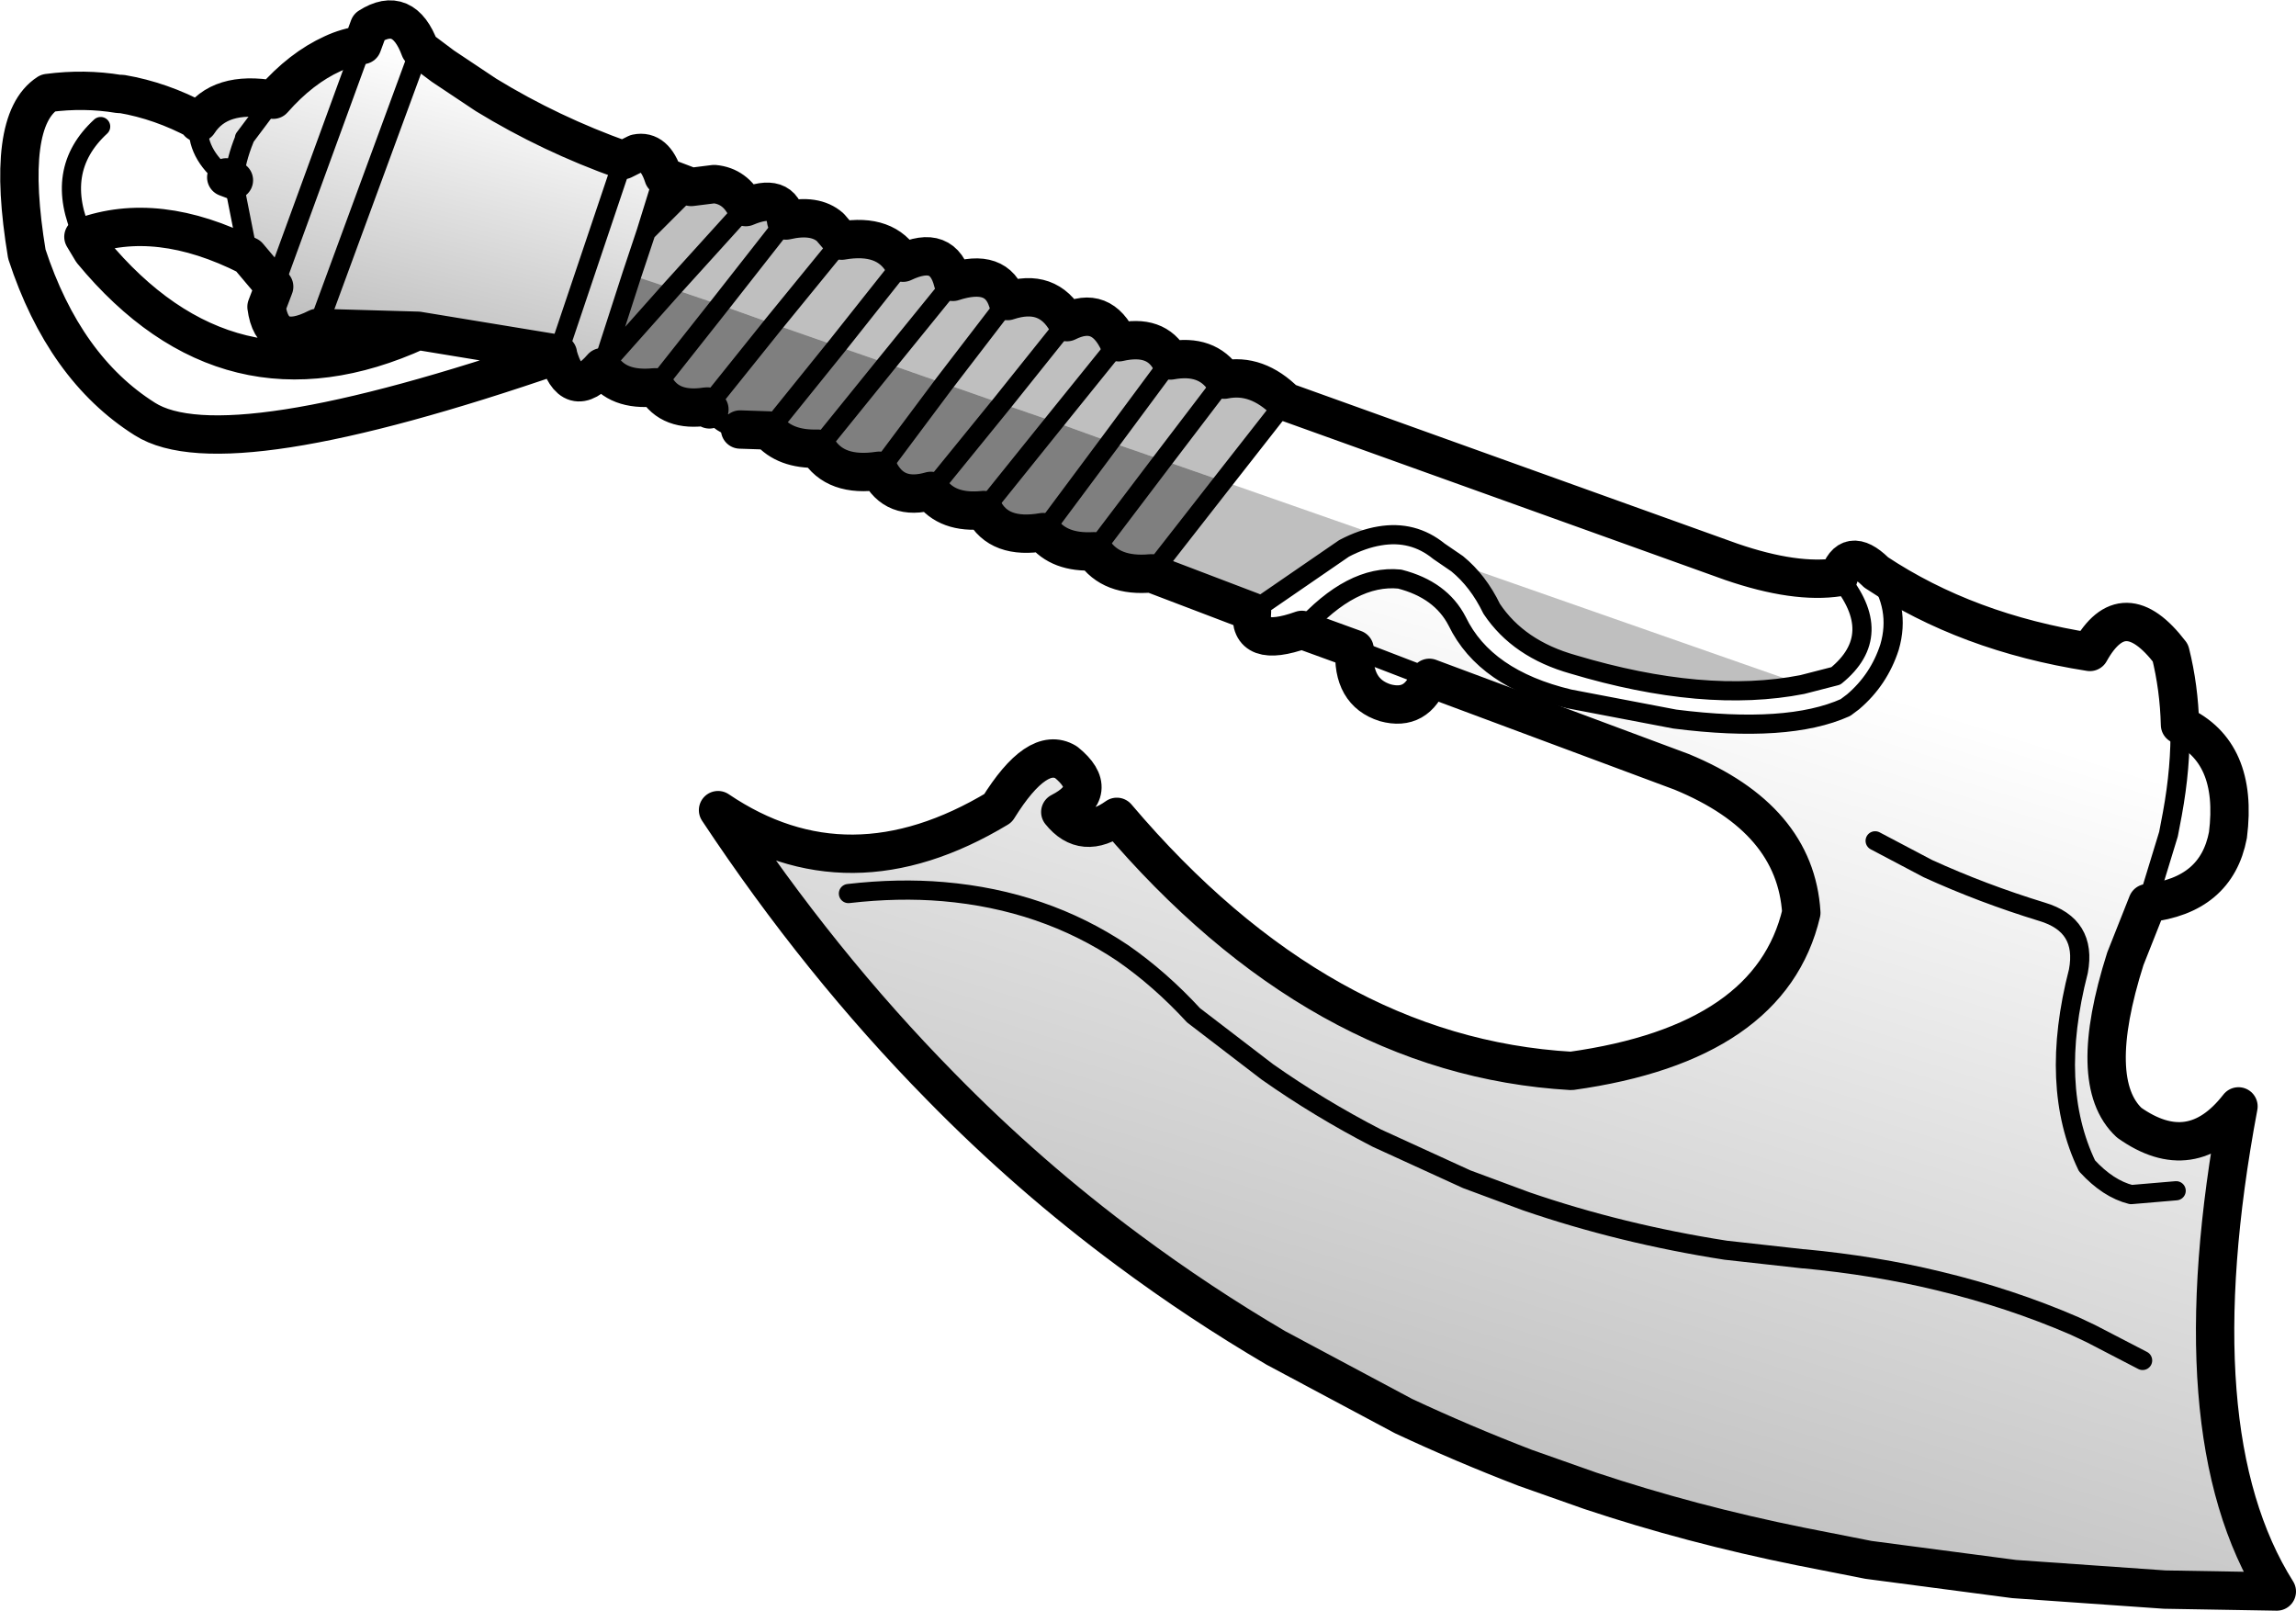 <?xml version="1.0" encoding="UTF-8" standalone="no"?>
<svg xmlns:xlink="http://www.w3.org/1999/xlink" height="84.0px" width="119.75px" xmlns="http://www.w3.org/2000/svg">
  <g transform="matrix(1.0, 0.0, 0.0, 1.0, -109.55, -258.6)">
    <path d="M128.45 260.95 L128.8 260.0 Q130.6 258.85 131.45 261.15 L126.1 275.7 131.45 261.15 132.65 262.05 134.9 263.55 Q138.25 265.6 142.05 266.95 L142.75 266.6 Q143.7 266.4 144.15 267.8 L143.25 270.7 142.5 272.95 140.95 277.75 Q139.35 279.6 138.65 277.1 L138.65 277.05 131.35 275.85 126.1 275.7 Q123.75 276.9 123.45 274.6 L123.85 273.55 128.45 260.95 123.85 273.55 122.5 271.95 121.75 268.15 121.75 268.0 121.35 267.85 Q119.75 266.6 119.9 265.0 121.0 263.3 123.8 263.8 125.25 262.15 126.9 261.4 127.65 261.05 128.45 260.95 M123.8 263.8 L122.3 265.8 122.3 265.85 Q121.85 266.95 121.75 268.0 121.85 266.95 122.3 265.85 L122.3 265.8 123.8 263.8 M142.05 266.95 L138.65 277.05 142.05 266.95" fill="url(#gradient0)" fill-rule="evenodd" stroke="none"/>
    <path d="M145.6 268.35 L146.8 268.2 Q147.9 268.3 148.45 269.4 150.35 268.6 150.55 270.1 152.05 269.75 152.85 270.45 L153.45 271.15 Q155.75 270.75 156.65 272.3 158.75 271.3 159.25 273.3 161.55 272.55 162.1 274.3 164.2 273.6 165.2 275.4 167.0 274.5 167.9 276.45 169.85 276.0 170.6 277.4 172.5 277.05 173.4 278.4 175.1 278.05 176.6 279.55 L173.35 283.7 170.2 282.6 167.45 281.65 170.6 277.4 167.45 281.65 164.55 280.6 161.8 279.65 165.2 275.4 161.8 279.65 158.8 278.6 155.8 277.55 153.2 276.65 149.9 275.5 153.45 271.15 149.9 275.5 147.1 274.5 144.6 273.65 148.45 269.4 144.6 273.65 142.5 272.95 143.25 270.7 145.6 268.35 M174.85 290.5 L169.6 288.5 173.35 283.7 181.5 286.55 Q180.6 286.7 179.65 287.2 L174.85 290.5 M156.65 272.3 L153.2 276.65 156.65 272.3 M159.25 273.3 L155.8 277.55 159.25 273.3 M150.55 270.1 L147.1 274.5 150.55 270.1 M162.1 274.3 L158.8 278.6 162.1 274.3 M167.9 276.45 L164.55 280.6 167.9 276.45 M173.4 278.4 L170.2 282.6 173.4 278.4 M185.55 288.0 L203.55 294.3 Q198.45 295.3 191.6 293.25 188.75 292.45 187.35 290.35 186.65 288.9 185.55 288.0" fill="#000000" fill-opacity="0.251" fill-rule="evenodd" stroke="none"/>
    <path d="M169.6 288.5 Q167.5 288.7 166.6 287.35 164.8 287.45 163.95 286.35 161.65 286.75 160.85 285.2 158.95 285.4 158.1 284.2 156.2 284.75 155.4 283.15 153.1 283.5 152.2 282.0 150.5 282.05 149.65 281.05 L153.2 276.65 149.65 281.05 148.15 281.0 Q147.1 280.75 146.55 279.95 L146.45 279.8 146.45 279.85 146.45 279.8 146.4 279.8 Q144.5 280.1 143.75 278.8 L143.7 278.8 Q141.75 279.0 140.95 277.75 L142.5 272.95 144.6 273.65 140.95 277.75 144.6 273.65 147.1 274.5 149.9 275.5 153.2 276.65 155.8 277.55 158.8 278.6 155.4 283.15 158.8 278.6 161.8 279.65 164.55 280.6 167.45 281.65 163.95 286.35 167.45 281.65 170.2 282.6 173.35 283.7 169.6 288.5 M152.2 282.0 L155.8 277.55 152.2 282.0 M143.7 278.8 L147.1 274.5 143.7 278.8 M149.9 275.5 L146.45 279.8 149.9 275.5 M158.1 284.2 L161.8 279.65 158.1 284.2 M166.6 287.35 L170.2 282.6 166.6 287.35 M160.85 285.2 L164.55 280.6 160.85 285.2" fill="#000000" fill-opacity="0.502" fill-rule="evenodd" stroke="none"/>
    <path d="M207.4 288.45 Q212.15 291.6 218.55 292.6 220.3 289.45 222.75 292.65 223.2 294.45 223.25 296.4 223.3 298.6 222.85 301.05 L222.65 302.1 221.55 305.7 220.4 308.6 Q218.35 315.05 220.6 317.15 223.85 319.45 226.3 316.3 223.1 333.35 228.3 341.6 L222.45 341.5 214.6 340.95 207.0 339.95 203.45 339.25 Q197.75 338.1 192.5 336.35 L189.1 335.15 Q185.85 333.9 182.75 332.45 L176.1 328.9 Q172.1 326.55 168.4 323.8 163.2 319.95 158.6 315.25 152.3 308.85 147.0 300.85 153.8 305.45 161.6 300.75 163.65 297.45 165.15 298.35 167.0 299.85 164.85 300.95 166.05 302.45 167.8 301.2 178.4 313.7 191.5 314.45 201.9 313.0 203.5 306.2 203.2 301.3 197.25 298.85 L184.1 293.95 180.2 292.45 177.45 291.45 Q180.05 288.55 182.55 288.8 184.7 289.35 185.55 291.0 187.0 294.0 191.4 295.05 L196.9 296.1 Q202.8 296.85 205.8 295.5 L206.2 295.2 Q207.55 294.05 208.1 292.35 208.7 290.3 207.4 288.45 M153.8 305.2 Q156.4 304.9 158.75 305.1 164.0 305.55 168.1 308.3 170.05 309.65 171.8 311.55 L175.65 314.5 Q178.35 316.4 181.35 317.95 L186.05 320.1 189.15 321.25 Q194.1 322.95 199.55 323.8 L203.6 324.25 203.65 324.25 Q207.35 324.6 210.65 325.4 214.4 326.3 217.75 327.75 L218.6 328.15 221.3 329.55 218.6 328.15 217.75 327.75 Q214.4 326.3 210.65 325.4 207.35 324.6 203.65 324.25 L203.6 324.25 199.55 323.8 Q194.1 322.95 189.15 321.25 L186.05 320.1 181.35 317.95 Q178.35 316.4 175.65 314.5 L171.8 311.55 Q170.05 309.65 168.1 308.3 164.0 305.55 158.75 305.1 156.4 304.9 153.8 305.2 M207.35 302.45 L210.1 303.9 Q212.95 305.2 216.05 306.15 218.4 306.85 217.95 309.25 216.4 315.25 218.4 319.4 219.5 320.6 220.7 320.9 L223.05 320.7 220.7 320.9 Q219.5 320.6 218.4 319.4 216.4 315.25 217.95 309.25 218.4 306.85 216.05 306.15 212.95 305.2 210.1 303.9 L207.35 302.45" fill="url(#gradient1)" fill-rule="evenodd" stroke="none"/>
    <path d="M131.45 261.15 Q130.6 258.85 128.8 260.0 L128.45 260.95 Q127.65 261.05 126.9 261.4 125.25 262.15 123.8 263.8 121.0 263.3 119.9 265.0 M123.85 273.55 L123.45 274.6 Q123.75 276.9 126.1 275.7 L131.35 275.85 Q121.5 280.35 114.35 271.7 L113.9 270.95 Q117.75 269.55 122.5 271.95 L123.85 273.55 M131.45 261.15 L132.65 262.05 134.9 263.55 Q138.25 265.6 142.05 266.95 L142.75 266.6 Q143.7 266.4 144.15 267.8 L145.6 268.35 146.8 268.2 Q147.9 268.3 148.45 269.4 150.35 268.6 150.55 270.1 152.05 269.75 152.85 270.45 L153.45 271.15 Q155.75 270.75 156.65 272.3 158.75 271.3 159.25 273.3 161.55 272.55 162.1 274.3 164.2 273.6 165.2 275.4 167.0 274.5 167.9 276.45 169.85 276.0 170.6 277.4 172.5 277.05 173.4 278.4 175.1 278.05 176.6 279.55 L199.85 287.9 Q203.2 289.05 205.45 288.7 205.95 287.05 207.35 288.4 M207.4 288.45 Q212.15 291.6 218.55 292.6 220.3 289.45 222.75 292.65 223.2 294.45 223.25 296.4 226.3 297.8 225.75 302.15 225.15 305.3 221.55 305.7 L220.4 308.6 Q218.35 315.05 220.6 317.15 223.85 319.45 226.3 316.3 223.1 333.35 228.3 341.6 L222.45 341.5 214.6 340.95 207.0 339.95 203.45 339.25 Q197.75 338.1 192.5 336.35 L189.1 335.15 Q185.85 333.9 182.75 332.45 L176.1 328.9 Q172.1 326.55 168.4 323.8 163.2 319.95 158.6 315.25 152.3 308.85 147.0 300.85 153.8 305.45 161.6 300.75 163.65 297.45 165.15 298.35 167.0 299.85 164.85 300.95 166.05 302.45 167.8 301.2 178.4 313.7 191.5 314.45 201.9 313.0 203.5 306.2 203.2 301.3 197.25 298.85 L184.1 293.95 Q183.45 295.7 181.8 295.25 180.05 294.7 180.2 292.45 L177.45 291.45 Q174.65 292.45 174.85 290.5 L169.6 288.5 Q167.5 288.7 166.6 287.35 164.8 287.45 163.95 286.35 161.65 286.75 160.85 285.2 158.95 285.4 158.1 284.2 156.2 284.75 155.4 283.15 153.1 283.5 152.2 282.0 150.5 282.05 149.65 281.05 L148.15 281.0 M146.55 279.95 L146.45 279.85 146.45 279.8 146.4 279.8 Q144.5 280.1 143.75 278.8 L143.7 278.8 Q141.75 279.0 140.95 277.75 139.35 279.6 138.65 277.1 121.25 283.1 117.1 280.45 112.9 277.8 110.95 271.85 109.8 264.9 112.05 263.45 113.95 263.2 115.75 263.5 L115.9 263.5 Q117.95 263.85 119.9 264.9 M121.35 267.85 L121.75 268.0 M138.65 277.1 L138.65 277.05 131.35 275.85" fill="none" stroke="#000000" stroke-linecap="round" stroke-linejoin="round" stroke-width="2.0"/>
    <path d="M128.45 260.95 L123.85 273.55 M126.1 275.7 L131.45 261.15 M207.35 288.4 L207.4 288.4 207.4 288.45 Q208.7 290.3 208.1 292.35 207.55 294.05 206.2 295.2 L205.8 295.5 Q202.8 296.85 196.9 296.1 L191.4 295.05 Q187.0 294.0 185.55 291.0 184.7 289.35 182.55 288.8 180.05 288.55 177.45 291.45 M149.65 281.05 L148.15 281.0 Q147.1 280.75 146.55 279.95 L146.45 279.8 149.9 275.5 153.45 271.15 M146.45 279.85 L146.4 279.8 Q143.9 280.3 143.75 278.8 M119.9 264.9 L119.9 265.0 Q119.75 266.6 121.35 267.85 L121.75 268.15 122.5 271.95 M121.75 268.0 Q121.85 266.95 122.3 265.85 L122.3 265.8 123.8 263.8 M121.75 268.0 L121.75 268.15 M113.9 270.95 Q112.3 267.5 114.8 265.2 M153.2 276.65 L156.65 272.3 M155.8 277.55 L152.2 282.0 M147.1 274.5 L143.7 278.8 M153.2 276.65 L149.65 281.05 M155.8 277.55 L159.25 273.3 M147.1 274.5 L150.55 270.1 M148.45 269.4 L144.6 273.65 140.95 277.75 142.5 272.95 143.25 270.7 144.15 267.8 M146.45 279.85 L146.45 279.8 M155.4 283.15 L158.8 278.6 162.1 274.3 M161.8 279.65 L158.1 284.2 M165.2 275.4 L161.8 279.65 M164.55 280.6 L167.9 276.45 M167.45 281.65 L163.95 286.35 M169.6 288.5 L173.35 283.7 176.6 279.55 M170.2 282.6 L166.6 287.35 M174.85 290.5 L179.65 287.2 Q180.6 286.7 181.5 286.55 183.25 286.25 184.6 287.35 L185.55 288.0 Q186.65 288.9 187.35 290.35 188.75 292.45 191.6 293.25 198.45 295.3 203.55 294.3 L205.3 293.85 Q207.95 291.7 205.45 288.7 M164.55 280.6 L160.85 285.2 M170.2 282.6 L173.4 278.4 M170.6 277.4 L167.45 281.65 M145.6 268.35 L143.25 270.7 M223.05 320.7 L220.7 320.9 Q219.5 320.6 218.4 319.4 216.4 315.25 217.95 309.25 218.4 306.85 216.05 306.15 212.95 305.2 210.1 303.9 L207.35 302.45 M221.3 329.55 L218.6 328.15 217.75 327.75 Q214.4 326.3 210.65 325.4 207.35 324.6 203.65 324.25 L203.6 324.25 199.55 323.8 Q194.1 322.95 189.15 321.25 L186.05 320.1 181.35 317.95 Q178.35 316.4 175.65 314.5 L171.8 311.55 Q170.05 309.65 168.1 308.3 164.0 305.55 158.75 305.1 156.4 304.9 153.8 305.2 M221.55 305.7 L222.65 302.1 222.85 301.05 Q223.3 298.6 223.25 296.4 M180.2 292.45 L184.1 293.95 M138.65 277.05 L142.05 266.95" fill="none" stroke="#000000" stroke-linecap="round" stroke-linejoin="round" stroke-width="1.0"/>
  </g>
  <defs>
    <linearGradient gradientTransform="matrix(-0.002, 0.009, -0.008, -0.002, 134.45, 269.95)" gradientUnits="userSpaceOnUse" id="gradient0" spreadMethod="pad" x1="-819.2" x2="819.2">
      <stop offset="0.0" stop-color="#000000" stop-opacity="0.0"/>
      <stop offset="1.0" stop-color="#000000" stop-opacity="0.251"/>
    </linearGradient>
    <linearGradient gradientTransform="matrix(-0.009, 0.027, -0.032, -0.01, 259.35, 335.15)" gradientUnits="userSpaceOnUse" id="gradient1" spreadMethod="pad" x1="-819.2" x2="819.2">
      <stop offset="0.0" stop-color="#000000" stop-opacity="0.0"/>
      <stop offset="1.0" stop-color="#000000" stop-opacity="0.251"/>
    </linearGradient>
  </defs>
</svg>
